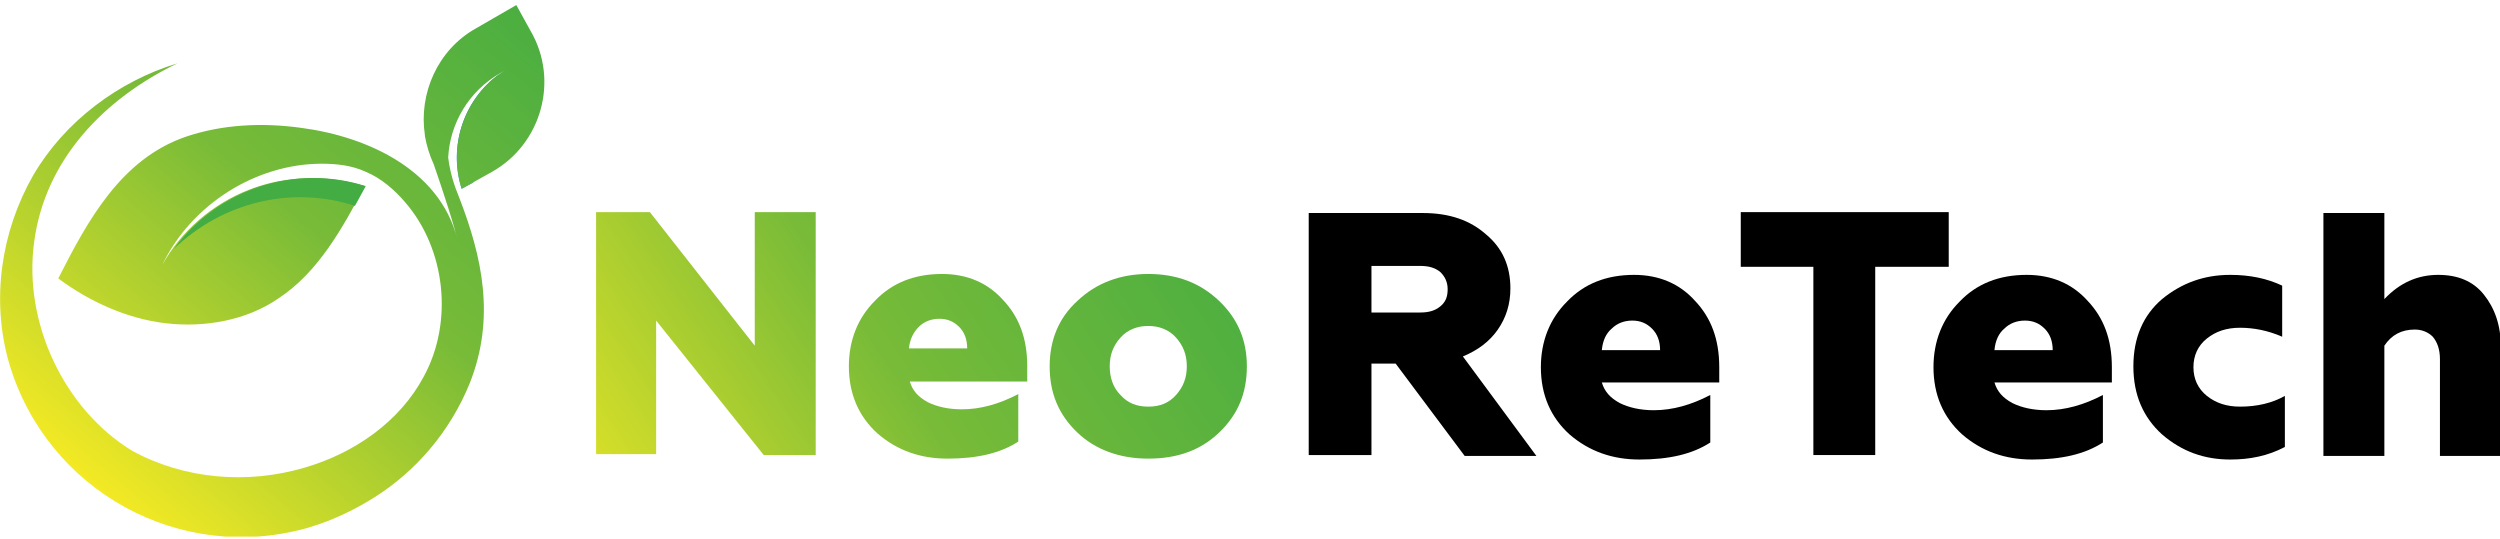 <svg width="445" height="96" viewBox="0 0 445 96" fill="none" xmlns="http://www.w3.org/2000/svg">
<g clip-path="url(#clip0)">
<path d="M116.954 80.838H106.104V37.758H115.678L134.346 61.532V37.758H145.195V80.997H135.941L116.794 57.064V80.838H116.954Z" fill="url(#paint0_linear)"/>
<path d="M168.65 81.635C163.863 81.635 159.715 80.2 156.205 77.168C152.854 74.136 151.099 70.147 151.099 65.201C151.099 60.574 152.694 56.585 155.726 53.554C158.758 50.363 162.746 48.767 167.693 48.767C172.16 48.767 175.83 50.363 178.542 53.394C181.414 56.426 182.85 60.255 182.85 65.201V67.914H161.949C162.427 69.509 163.385 70.626 165.14 71.584C166.735 72.381 168.81 72.86 171.203 72.86C174.554 72.86 177.904 71.903 181.255 70.147V78.604C178.064 80.678 173.915 81.635 168.65 81.635ZM161.789 62.01H172.16C172.16 60.415 171.682 59.138 170.724 58.181C169.767 57.224 168.65 56.745 167.214 56.745C165.778 56.745 164.502 57.224 163.544 58.181C162.587 59.138 161.949 60.415 161.789 62.01Z" fill="url(#paint1_linear)"/>
<path d="M216.996 77.008C213.645 80.2 209.496 81.635 204.391 81.635C199.285 81.635 194.977 80.04 191.786 77.008C188.435 73.817 186.84 69.988 186.84 65.201C186.84 60.574 188.435 56.585 191.786 53.554C195.136 50.363 199.444 48.767 204.391 48.767C209.496 48.767 213.645 50.363 216.996 53.554C220.346 56.745 221.942 60.574 221.942 65.201C221.942 69.988 220.346 73.817 216.996 77.008ZM211.252 65.201C211.252 63.127 210.613 61.532 209.337 60.096C208.06 58.66 206.305 58.021 204.391 58.021C202.476 58.021 200.721 58.66 199.444 60.096C198.168 61.532 197.53 63.127 197.53 65.201C197.53 67.275 198.168 69.031 199.444 70.307C200.721 71.743 202.316 72.381 204.391 72.381C206.465 72.381 208.06 71.743 209.337 70.307C210.613 68.871 211.252 67.275 211.252 65.201Z" fill="url(#paint2_linear)"/>
<path d="M88.872 13.186C82.49 17.813 79.778 26.11 82.171 33.609L84.245 32.492C82.171 25.631 83.926 18.292 88.872 13.186Z" fill="url(#paint3_linear)"/>
<path d="M94.457 5.527L91.904 0.9L84.724 5.049C77.863 8.878 74.513 16.696 75.629 24.036V24.195C75.948 25.951 76.427 27.546 77.225 29.301C78.82 33.928 81.054 40.63 81.692 43.821C79.14 30.578 65.737 24.355 53.611 22.759C46.75 21.802 39.57 22.121 33.028 24.355C21.54 28.344 15.636 39.194 10.371 49.565C15.956 53.713 22.657 56.745 29.518 57.543C36.379 58.34 43.878 57.064 49.622 53.075C56.642 48.448 60.95 40.63 64.939 33.131C58.238 31.056 50.898 31.216 44.356 33.769C37.815 36.322 32.23 41.108 28.88 47.172C33.985 36.481 45.473 29.142 57.281 29.142C59.993 29.142 62.705 29.461 65.099 30.578C67.811 31.695 70.204 33.769 72.119 36.003C79.299 44.3 80.735 57.223 75.47 66.956C71.162 75.094 63.025 80.678 54.249 83.231C44.037 86.263 32.709 85.305 23.455 80.199C11.488 72.86 4.149 57.543 6.063 43.183C7.978 28.344 18.668 17.494 31.592 11.271C21.061 14.463 11.488 21.643 5.904 31.216C0.16 41.268 -1.595 53.394 1.596 64.563C8.297 87.379 32.071 100.463 54.887 93.921C59.195 92.645 63.184 90.73 66.694 88.496C74.034 83.869 80.097 76.849 83.607 68.233C88.234 56.585 85.841 45.736 81.692 35.045C80.895 33.131 80.097 30.737 79.778 28.025C80.097 21.962 83.448 16.218 89.032 13.027L90.628 12.069C82.969 16.377 79.618 25.472 82.171 33.609L87.596 30.578C96.372 25.631 99.563 14.303 94.457 5.527Z" fill="url(#paint4_linear)"/>
<path d="M30.954 44.3C38.772 33.609 52.653 29.142 65.099 33.131L63.184 36.641C51.855 32.971 39.57 36.003 30.954 44.3Z" fill="url(#paint5_linear)"/>
<path d="M244.12 80.997H232.951V37.917H253.214C258.001 37.917 261.671 39.194 264.543 41.747C267.415 44.14 268.851 47.331 268.851 51.32C268.851 54.192 268.053 56.586 266.617 58.66C265.181 60.734 263.107 62.33 260.394 63.446L273.478 81.157H260.714L248.428 64.723H244.12V80.997ZM244.12 47.331V55.628H252.736C254.331 55.628 255.448 55.309 256.406 54.511C257.363 53.714 257.682 52.756 257.682 51.48C257.682 50.203 257.203 49.246 256.406 48.448C255.448 47.65 254.331 47.331 252.736 47.331H244.12Z" fill="black"/>
<path d="M291.827 81.795C287.04 81.795 282.892 80.359 279.381 77.328C276.031 74.296 274.276 70.307 274.276 65.361C274.276 60.734 275.871 56.745 278.903 53.713C281.934 50.522 285.923 48.927 290.869 48.927C295.337 48.927 299.007 50.522 301.719 53.554C304.591 56.585 306.027 60.415 306.027 65.361V68.073H285.125C285.604 69.669 286.561 70.786 288.317 71.743C289.912 72.541 291.986 73.02 294.38 73.02C297.73 73.02 301.081 72.062 304.432 70.307V78.764C301.241 80.838 297.092 81.795 291.827 81.795ZM285.125 62.329H295.497C295.497 60.734 295.018 59.457 294.061 58.5C293.103 57.543 291.986 57.064 290.55 57.064C289.114 57.064 287.838 57.543 286.881 58.5C285.923 59.298 285.285 60.574 285.125 62.329Z" fill="black"/>
<path d="M333.949 80.997H322.78V47.491H309.856V37.758H346.873V47.491H333.79V80.997H333.949Z" fill="black"/>
<path d="M361.712 81.795C356.925 81.795 352.777 80.359 349.267 77.328C345.916 74.296 344.161 70.307 344.161 65.361C344.161 60.734 345.756 56.745 348.788 53.713C351.82 50.522 355.808 48.927 360.755 48.927C365.222 48.927 368.892 50.522 371.604 53.554C374.476 56.585 375.912 60.415 375.912 65.361V68.073H355.011C355.489 69.669 356.447 70.786 358.202 71.743C359.797 72.541 361.872 73.02 364.265 73.02C367.616 73.02 370.966 72.062 374.317 70.307V78.764C371.126 80.838 366.977 81.795 361.712 81.795ZM355.011 62.329H365.382C365.382 60.734 364.903 59.457 363.946 58.5C362.988 57.543 361.872 57.064 360.436 57.064C359 57.064 357.723 57.543 356.766 58.5C355.808 59.298 355.17 60.574 355.011 62.329Z" fill="black"/>
<path d="M396.974 81.795C392.347 81.795 388.358 80.359 384.848 77.328C381.497 74.296 379.742 70.307 379.742 65.201C379.742 60.096 381.497 56.107 384.848 53.235C388.358 50.363 392.347 48.927 396.974 48.927C400.484 48.927 403.516 49.565 406.228 50.841V59.936C403.675 58.819 401.122 58.34 398.729 58.34C396.336 58.34 394.421 58.979 392.825 60.255C391.23 61.532 390.432 63.287 390.432 65.361C390.432 67.435 391.23 69.19 392.825 70.467C394.421 71.743 396.336 72.381 398.729 72.381C401.761 72.381 404.473 71.743 406.707 70.467V79.561C403.675 81.157 400.484 81.795 396.974 81.795Z" fill="black"/>
<path d="M424.417 61.532V81.157H413.568V37.917H424.417V53.235C427.13 50.363 430.321 48.927 433.991 48.927C437.501 48.927 440.213 50.044 442.128 52.437C444.043 54.83 445.16 57.862 445.16 61.851V81.157H434.31V63.925C434.31 62.17 433.831 60.894 433.033 59.936C432.236 59.138 431.119 58.66 429.842 58.66C427.449 58.66 425.694 59.617 424.417 61.532Z" fill="black"/>
</g>
<defs>
<linearGradient id="paint0_linear" x1="85.954" y1="85.995" x2="205.62" y2="5.419" gradientUnits="userSpaceOnUse">
<stop stop-color="#F8EB23"/>
<stop offset="0.5" stop-color="#78BB38"/>
<stop offset="1" stop-color="#43AC42"/>
</linearGradient>
<linearGradient id="paint1_linear" x1="102.29" y1="110.257" x2="221.957" y2="29.681" gradientUnits="userSpaceOnUse">
<stop stop-color="#F8EB23"/>
<stop offset="0.5" stop-color="#78BB38"/>
<stop offset="1" stop-color="#43AC42"/>
</linearGradient>
<linearGradient id="paint2_linear" x1="113.267" y1="126.558" x2="232.933" y2="45.982" gradientUnits="userSpaceOnUse">
<stop stop-color="#F8EB23"/>
<stop offset="0.5" stop-color="#78BB38"/>
<stop offset="1" stop-color="#43AC42"/>
</linearGradient>
<linearGradient id="paint3_linear" x1="84.515" y1="36.321" x2="84.996" y2="22.359" gradientUnits="userSpaceOnUse">
<stop stop-color="#33B8F1"/>
<stop offset="0.5" stop-color="#209EEB"/>
<stop offset="1" stop-color="#1982D3"/>
</linearGradient>
<linearGradient id="paint4_linear" x1="14.022" y1="87.281" x2="94.963" y2="-8.419" gradientUnits="userSpaceOnUse">
<stop stop-color="#F8EB23"/>
<stop offset="0.5" stop-color="#78BB38"/>
<stop offset="1" stop-color="#43AC42"/>
</linearGradient>
<linearGradient id="paint5_linear" x1="32.623" y1="95.589" x2="44.368" y2="52.42" gradientUnits="userSpaceOnUse">
<stop stop-color="#F8EB23"/>
<stop offset="0.5" stop-color="#78BB38"/>
<stop offset="1" stop-color="#43AC42"/>
</linearGradient>
<clipPath id="clip0">
<rect width="445" height="94.616" fill="white" transform="translate(0 0.9)"/>
</clipPath>
</defs>
</svg>
